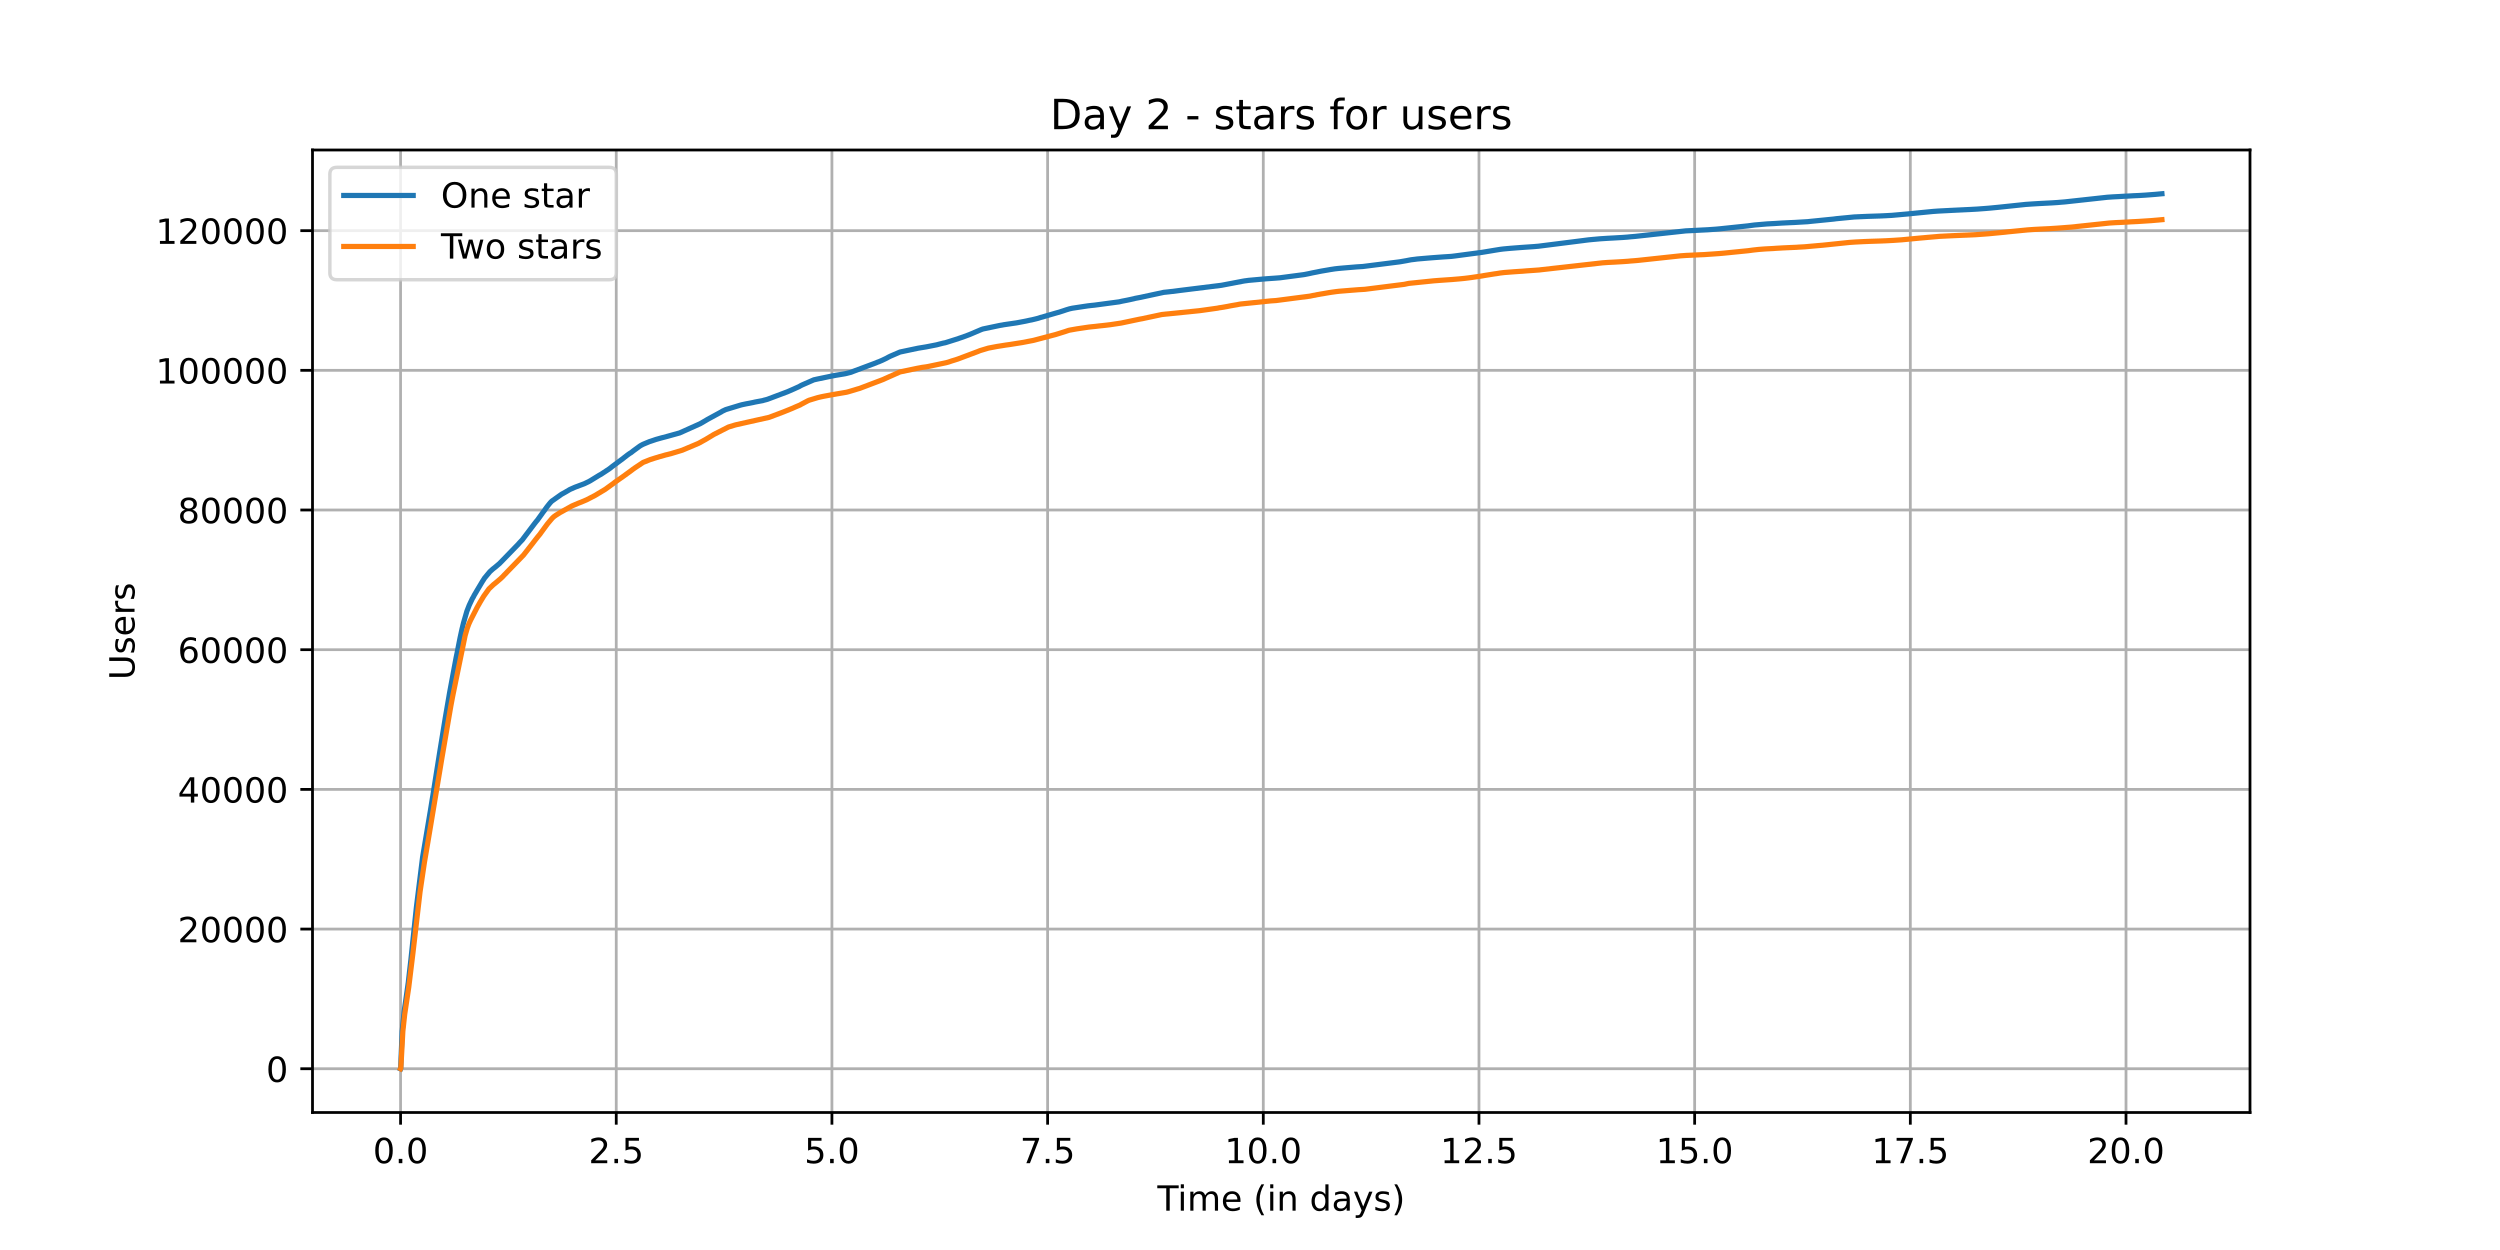 <?xml version="1.0" encoding="utf-8" standalone="no"?>
<!DOCTYPE svg PUBLIC "-//W3C//DTD SVG 1.1//EN"
  "http://www.w3.org/Graphics/SVG/1.1/DTD/svg11.dtd">
<!-- Created with matplotlib (https://matplotlib.org/) -->
<svg height="360pt" version="1.1" viewBox="0 0 720 360" width="720pt" xmlns="http://www.w3.org/2000/svg" xmlns:xlink="http://www.w3.org/1999/xlink">
 <defs>
  <style type="text/css">*{stroke-linecap:butt;stroke-linejoin:round;}</style>
 </defs>
 <g id="figure_1">
  <g id="patch_1">
   <path d="M 0 360 
L 720 360 
L 720 0 
L 0 0 
z
" style="fill:#ffffff;"/>
  </g>
  <g id="axes_1">
   <g id="patch_2">
    <path d="M 90 320.4 
L 648 320.4 
L 648 43.2 
L 90 43.2 
z
" style="fill:#ffffff;"/>
   </g>
   <g id="matplotlib.axis_1">
    <g id="xtick_1">
     <g id="line2d_1">
      <path clip-path="url(#p62003965eb)" d="M 115.364 320.4 
L 115.364 43.2 
" style="fill:none;stroke:#b0b0b0;stroke-linecap:square;stroke-width:0.8;"/>
     </g>
     <g id="line2d_2">
      <defs>
       <path d="M 0 0 
L 0 3.5 
" id="m270c0a4c99" style="stroke:#000000;stroke-width:0.8;"/>
      </defs>
      <g>
       <use style="stroke:#000000;stroke-width:0.8;" x="115.364" xlink:href="#m270c0a4c99" y="320.4"/>
      </g>
     </g>
     <g id="text_1">
      <!-- 0.0 -->
      <g transform="translate(107.412 334.998)scale(0.1 -0.1)">
       <defs>
        <path d="M 31.781 66.406 
Q 24.172 66.406 20.328 58.906 
Q 16.5 51.422 16.5 36.375 
Q 16.5 21.391 20.328 13.891 
Q 24.172 6.391 31.781 6.391 
Q 39.453 6.391 43.281 13.891 
Q 47.125 21.391 47.125 36.375 
Q 47.125 51.422 43.281 58.906 
Q 39.453 66.406 31.781 66.406 
z
M 31.781 74.219 
Q 44.047 74.219 50.516 64.516 
Q 56.984 54.828 56.984 36.375 
Q 56.984 17.969 50.516 8.266 
Q 44.047 -1.422 31.781 -1.422 
Q 19.531 -1.422 13.062 8.266 
Q 6.594 17.969 6.594 36.375 
Q 6.594 54.828 13.062 64.516 
Q 19.531 74.219 31.781 74.219 
z
" id="DejaVuSans-48"/>
        <path d="M 10.688 12.406 
L 21 12.406 
L 21 0 
L 10.688 0 
z
" id="DejaVuSans-46"/>
       </defs>
       <use xlink:href="#DejaVuSans-48"/>
       <use x="63.623" xlink:href="#DejaVuSans-46"/>
       <use x="95.41" xlink:href="#DejaVuSans-48"/>
      </g>
     </g>
    </g>
    <g id="xtick_2">
     <g id="line2d_3">
      <path clip-path="url(#p62003965eb)" d="M 177.479 320.4 
L 177.479 43.2 
" style="fill:none;stroke:#b0b0b0;stroke-linecap:square;stroke-width:0.8;"/>
     </g>
     <g id="line2d_4">
      <g>
       <use style="stroke:#000000;stroke-width:0.8;" x="177.479" xlink:href="#m270c0a4c99" y="320.4"/>
      </g>
     </g>
     <g id="text_2">
      <!-- 2.5 -->
      <g transform="translate(169.528 334.998)scale(0.1 -0.1)">
       <defs>
        <path d="M 19.188 8.297 
L 53.609 8.297 
L 53.609 0 
L 7.328 0 
L 7.328 8.297 
Q 12.938 14.109 22.625 23.891 
Q 32.328 33.688 34.812 36.531 
Q 39.547 41.844 41.422 45.531 
Q 43.312 49.219 43.312 52.781 
Q 43.312 58.594 39.234 62.25 
Q 35.156 65.922 28.609 65.922 
Q 23.969 65.922 18.812 64.312 
Q 13.672 62.703 7.812 59.422 
L 7.812 69.391 
Q 13.766 71.781 18.938 73 
Q 24.125 74.219 28.422 74.219 
Q 39.75 74.219 46.484 68.547 
Q 53.219 62.891 53.219 53.422 
Q 53.219 48.922 51.531 44.891 
Q 49.859 40.875 45.406 35.406 
Q 44.188 33.984 37.641 27.219 
Q 31.109 20.453 19.188 8.297 
z
" id="DejaVuSans-50"/>
        <path d="M 10.797 72.906 
L 49.516 72.906 
L 49.516 64.594 
L 19.828 64.594 
L 19.828 46.734 
Q 21.969 47.469 24.109 47.828 
Q 26.266 48.188 28.422 48.188 
Q 40.625 48.188 47.75 41.5 
Q 54.891 34.812 54.891 23.391 
Q 54.891 11.625 47.562 5.094 
Q 40.234 -1.422 26.906 -1.422 
Q 22.312 -1.422 17.547 -0.641 
Q 12.797 0.141 7.719 1.703 
L 7.719 11.625 
Q 12.109 9.234 16.797 8.062 
Q 21.484 6.891 26.703 6.891 
Q 35.156 6.891 40.078 11.328 
Q 45.016 15.766 45.016 23.391 
Q 45.016 31 40.078 35.438 
Q 35.156 39.891 26.703 39.891 
Q 22.75 39.891 18.812 39.016 
Q 14.891 38.141 10.797 36.281 
z
" id="DejaVuSans-53"/>
       </defs>
       <use xlink:href="#DejaVuSans-50"/>
       <use x="63.623" xlink:href="#DejaVuSans-46"/>
       <use x="95.41" xlink:href="#DejaVuSans-53"/>
      </g>
     </g>
    </g>
    <g id="xtick_3">
     <g id="line2d_5">
      <path clip-path="url(#p62003965eb)" d="M 239.595 320.4 
L 239.595 43.2 
" style="fill:none;stroke:#b0b0b0;stroke-linecap:square;stroke-width:0.8;"/>
     </g>
     <g id="line2d_6">
      <g>
       <use style="stroke:#000000;stroke-width:0.8;" x="239.595" xlink:href="#m270c0a4c99" y="320.4"/>
      </g>
     </g>
     <g id="text_3">
      <!-- 5.0 -->
      <g transform="translate(231.644 334.998)scale(0.1 -0.1)">
       <use xlink:href="#DejaVuSans-53"/>
       <use x="63.623" xlink:href="#DejaVuSans-46"/>
       <use x="95.41" xlink:href="#DejaVuSans-48"/>
      </g>
     </g>
    </g>
    <g id="xtick_4">
     <g id="line2d_7">
      <path clip-path="url(#p62003965eb)" d="M 301.711 320.4 
L 301.711 43.2 
" style="fill:none;stroke:#b0b0b0;stroke-linecap:square;stroke-width:0.8;"/>
     </g>
     <g id="line2d_8">
      <g>
       <use style="stroke:#000000;stroke-width:0.8;" x="301.711" xlink:href="#m270c0a4c99" y="320.4"/>
      </g>
     </g>
     <g id="text_4">
      <!-- 7.5 -->
      <g transform="translate(293.759 334.998)scale(0.1 -0.1)">
       <defs>
        <path d="M 8.203 72.906 
L 55.078 72.906 
L 55.078 68.703 
L 28.609 0 
L 18.312 0 
L 43.219 64.594 
L 8.203 64.594 
z
" id="DejaVuSans-55"/>
       </defs>
       <use xlink:href="#DejaVuSans-55"/>
       <use x="63.623" xlink:href="#DejaVuSans-46"/>
       <use x="95.41" xlink:href="#DejaVuSans-53"/>
      </g>
     </g>
    </g>
    <g id="xtick_5">
     <g id="line2d_9">
      <path clip-path="url(#p62003965eb)" d="M 363.827 320.4 
L 363.827 43.2 
" style="fill:none;stroke:#b0b0b0;stroke-linecap:square;stroke-width:0.8;"/>
     </g>
     <g id="line2d_10">
      <g>
       <use style="stroke:#000000;stroke-width:0.8;" x="363.827" xlink:href="#m270c0a4c99" y="320.4"/>
      </g>
     </g>
     <g id="text_5">
      <!-- 10.0 -->
      <g transform="translate(352.694 334.998)scale(0.1 -0.1)">
       <defs>
        <path d="M 12.406 8.297 
L 28.516 8.297 
L 28.516 63.922 
L 10.984 60.406 
L 10.984 69.391 
L 28.422 72.906 
L 38.281 72.906 
L 38.281 8.297 
L 54.391 8.297 
L 54.391 0 
L 12.406 0 
z
" id="DejaVuSans-49"/>
       </defs>
       <use xlink:href="#DejaVuSans-49"/>
       <use x="63.623" xlink:href="#DejaVuSans-48"/>
       <use x="127.246" xlink:href="#DejaVuSans-46"/>
       <use x="159.033" xlink:href="#DejaVuSans-48"/>
      </g>
     </g>
    </g>
    <g id="xtick_6">
     <g id="line2d_11">
      <path clip-path="url(#p62003965eb)" d="M 425.943 320.4 
L 425.943 43.2 
" style="fill:none;stroke:#b0b0b0;stroke-linecap:square;stroke-width:0.8;"/>
     </g>
     <g id="line2d_12">
      <g>
       <use style="stroke:#000000;stroke-width:0.8;" x="425.943" xlink:href="#m270c0a4c99" y="320.4"/>
      </g>
     </g>
     <g id="text_6">
      <!-- 12.5 -->
      <g transform="translate(414.81 334.998)scale(0.1 -0.1)">
       <use xlink:href="#DejaVuSans-49"/>
       <use x="63.623" xlink:href="#DejaVuSans-50"/>
       <use x="127.246" xlink:href="#DejaVuSans-46"/>
       <use x="159.033" xlink:href="#DejaVuSans-53"/>
      </g>
     </g>
    </g>
    <g id="xtick_7">
     <g id="line2d_13">
      <path clip-path="url(#p62003965eb)" d="M 488.058 320.4 
L 488.058 43.2 
" style="fill:none;stroke:#b0b0b0;stroke-linecap:square;stroke-width:0.8;"/>
     </g>
     <g id="line2d_14">
      <g>
       <use style="stroke:#000000;stroke-width:0.8;" x="488.058" xlink:href="#m270c0a4c99" y="320.4"/>
      </g>
     </g>
     <g id="text_7">
      <!-- 15.0 -->
      <g transform="translate(476.926 334.998)scale(0.1 -0.1)">
       <use xlink:href="#DejaVuSans-49"/>
       <use x="63.623" xlink:href="#DejaVuSans-53"/>
       <use x="127.246" xlink:href="#DejaVuSans-46"/>
       <use x="159.033" xlink:href="#DejaVuSans-48"/>
      </g>
     </g>
    </g>
    <g id="xtick_8">
     <g id="line2d_15">
      <path clip-path="url(#p62003965eb)" d="M 550.174 320.4 
L 550.174 43.2 
" style="fill:none;stroke:#b0b0b0;stroke-linecap:square;stroke-width:0.8;"/>
     </g>
     <g id="line2d_16">
      <g>
       <use style="stroke:#000000;stroke-width:0.8;" x="550.174" xlink:href="#m270c0a4c99" y="320.4"/>
      </g>
     </g>
     <g id="text_8">
      <!-- 17.5 -->
      <g transform="translate(539.041 334.998)scale(0.1 -0.1)">
       <use xlink:href="#DejaVuSans-49"/>
       <use x="63.623" xlink:href="#DejaVuSans-55"/>
       <use x="127.246" xlink:href="#DejaVuSans-46"/>
       <use x="159.033" xlink:href="#DejaVuSans-53"/>
      </g>
     </g>
    </g>
    <g id="xtick_9">
     <g id="line2d_17">
      <path clip-path="url(#p62003965eb)" d="M 612.29 320.4 
L 612.29 43.2 
" style="fill:none;stroke:#b0b0b0;stroke-linecap:square;stroke-width:0.8;"/>
     </g>
     <g id="line2d_18">
      <g>
       <use style="stroke:#000000;stroke-width:0.8;" x="612.29" xlink:href="#m270c0a4c99" y="320.4"/>
      </g>
     </g>
     <g id="text_9">
      <!-- 20.0 -->
      <g transform="translate(601.157 334.998)scale(0.1 -0.1)">
       <use xlink:href="#DejaVuSans-50"/>
       <use x="63.623" xlink:href="#DejaVuSans-48"/>
       <use x="127.246" xlink:href="#DejaVuSans-46"/>
       <use x="159.033" xlink:href="#DejaVuSans-48"/>
      </g>
     </g>
    </g>
    <g id="text_10">
     <!-- Time (in days) -->
     <g transform="translate(333.327 348.677)scale(0.1 -0.1)">
      <defs>
       <path d="M -0.297 72.906 
L 61.375 72.906 
L 61.375 64.594 
L 35.5 64.594 
L 35.5 0 
L 25.594 0 
L 25.594 64.594 
L -0.297 64.594 
z
" id="DejaVuSans-84"/>
       <path d="M 9.422 54.688 
L 18.406 54.688 
L 18.406 0 
L 9.422 0 
z
M 9.422 75.984 
L 18.406 75.984 
L 18.406 64.594 
L 9.422 64.594 
z
" id="DejaVuSans-105"/>
       <path d="M 52 44.188 
Q 55.375 50.25 60.062 53.125 
Q 64.75 56 71.094 56 
Q 79.641 56 84.281 50.016 
Q 88.922 44.047 88.922 33.016 
L 88.922 0 
L 79.891 0 
L 79.891 32.719 
Q 79.891 40.578 77.094 44.375 
Q 74.312 48.188 68.609 48.188 
Q 61.625 48.188 57.562 43.547 
Q 53.516 38.922 53.516 30.906 
L 53.516 0 
L 44.484 0 
L 44.484 32.719 
Q 44.484 40.625 41.703 44.406 
Q 38.922 48.188 33.109 48.188 
Q 26.219 48.188 22.156 43.531 
Q 18.109 38.875 18.109 30.906 
L 18.109 0 
L 9.078 0 
L 9.078 54.688 
L 18.109 54.688 
L 18.109 46.188 
Q 21.188 51.219 25.484 53.609 
Q 29.781 56 35.688 56 
Q 41.656 56 45.828 52.969 
Q 50 49.953 52 44.188 
z
" id="DejaVuSans-109"/>
       <path d="M 56.203 29.594 
L 56.203 25.203 
L 14.891 25.203 
Q 15.484 15.922 20.484 11.062 
Q 25.484 6.203 34.422 6.203 
Q 39.594 6.203 44.453 7.469 
Q 49.312 8.734 54.109 11.281 
L 54.109 2.781 
Q 49.266 0.734 44.188 -0.344 
Q 39.109 -1.422 33.891 -1.422 
Q 20.797 -1.422 13.156 6.188 
Q 5.516 13.812 5.516 26.812 
Q 5.516 40.234 12.766 48.109 
Q 20.016 56 32.328 56 
Q 43.359 56 49.781 48.891 
Q 56.203 41.797 56.203 29.594 
z
M 47.219 32.234 
Q 47.125 39.594 43.094 43.984 
Q 39.062 48.391 32.422 48.391 
Q 24.906 48.391 20.391 44.141 
Q 15.875 39.891 15.188 32.172 
z
" id="DejaVuSans-101"/>
       <path id="DejaVuSans-32"/>
       <path d="M 31 75.875 
Q 24.469 64.656 21.281 53.656 
Q 18.109 42.672 18.109 31.391 
Q 18.109 20.125 21.312 9.062 
Q 24.516 -2 31 -13.188 
L 23.188 -13.188 
Q 15.875 -1.703 12.234 9.375 
Q 8.594 20.453 8.594 31.391 
Q 8.594 42.281 12.203 53.312 
Q 15.828 64.359 23.188 75.875 
z
" id="DejaVuSans-40"/>
       <path d="M 54.891 33.016 
L 54.891 0 
L 45.906 0 
L 45.906 32.719 
Q 45.906 40.484 42.875 44.328 
Q 39.844 48.188 33.797 48.188 
Q 26.516 48.188 22.312 43.547 
Q 18.109 38.922 18.109 30.906 
L 18.109 0 
L 9.078 0 
L 9.078 54.688 
L 18.109 54.688 
L 18.109 46.188 
Q 21.344 51.125 25.703 53.562 
Q 30.078 56 35.797 56 
Q 45.219 56 50.047 50.172 
Q 54.891 44.344 54.891 33.016 
z
" id="DejaVuSans-110"/>
       <path d="M 45.406 46.391 
L 45.406 75.984 
L 54.391 75.984 
L 54.391 0 
L 45.406 0 
L 45.406 8.203 
Q 42.578 3.328 38.25 0.953 
Q 33.938 -1.422 27.875 -1.422 
Q 17.969 -1.422 11.734 6.484 
Q 5.516 14.406 5.516 27.297 
Q 5.516 40.188 11.734 48.094 
Q 17.969 56 27.875 56 
Q 33.938 56 38.25 53.625 
Q 42.578 51.266 45.406 46.391 
z
M 14.797 27.297 
Q 14.797 17.391 18.875 11.75 
Q 22.953 6.109 30.078 6.109 
Q 37.203 6.109 41.297 11.75 
Q 45.406 17.391 45.406 27.297 
Q 45.406 37.203 41.297 42.844 
Q 37.203 48.484 30.078 48.484 
Q 22.953 48.484 18.875 42.844 
Q 14.797 37.203 14.797 27.297 
z
" id="DejaVuSans-100"/>
       <path d="M 34.281 27.484 
Q 23.391 27.484 19.188 25 
Q 14.984 22.516 14.984 16.5 
Q 14.984 11.719 18.141 8.906 
Q 21.297 6.109 26.703 6.109 
Q 34.188 6.109 38.703 11.406 
Q 43.219 16.703 43.219 25.484 
L 43.219 27.484 
z
M 52.203 31.203 
L 52.203 0 
L 43.219 0 
L 43.219 8.297 
Q 40.141 3.328 35.547 0.953 
Q 30.953 -1.422 24.312 -1.422 
Q 15.922 -1.422 10.953 3.297 
Q 6 8.016 6 15.922 
Q 6 25.141 12.172 29.828 
Q 18.359 34.516 30.609 34.516 
L 43.219 34.516 
L 43.219 35.406 
Q 43.219 41.609 39.141 45 
Q 35.062 48.391 27.688 48.391 
Q 23 48.391 18.547 47.266 
Q 14.109 46.141 10.016 43.891 
L 10.016 52.203 
Q 14.938 54.109 19.578 55.047 
Q 24.219 56 28.609 56 
Q 40.484 56 46.344 49.844 
Q 52.203 43.703 52.203 31.203 
z
" id="DejaVuSans-97"/>
       <path d="M 32.172 -5.078 
Q 28.375 -14.844 24.75 -17.812 
Q 21.141 -20.797 15.094 -20.797 
L 7.906 -20.797 
L 7.906 -13.281 
L 13.188 -13.281 
Q 16.891 -13.281 18.938 -11.516 
Q 21 -9.766 23.484 -3.219 
L 25.094 0.875 
L 2.984 54.688 
L 12.5 54.688 
L 29.594 11.922 
L 46.688 54.688 
L 56.203 54.688 
z
" id="DejaVuSans-121"/>
       <path d="M 44.281 53.078 
L 44.281 44.578 
Q 40.484 46.531 36.375 47.5 
Q 32.281 48.484 27.875 48.484 
Q 21.188 48.484 17.844 46.438 
Q 14.5 44.391 14.5 40.281 
Q 14.5 37.156 16.891 35.375 
Q 19.281 33.594 26.516 31.984 
L 29.594 31.297 
Q 39.156 29.25 43.188 25.516 
Q 47.219 21.781 47.219 15.094 
Q 47.219 7.469 41.188 3.016 
Q 35.156 -1.422 24.609 -1.422 
Q 20.219 -1.422 15.453 -0.562 
Q 10.688 0.297 5.422 2 
L 5.422 11.281 
Q 10.406 8.688 15.234 7.391 
Q 20.062 6.109 24.812 6.109 
Q 31.156 6.109 34.562 8.281 
Q 37.984 10.453 37.984 14.406 
Q 37.984 18.062 35.516 20.016 
Q 33.062 21.969 24.703 23.781 
L 21.578 24.516 
Q 13.234 26.266 9.516 29.906 
Q 5.812 33.547 5.812 39.891 
Q 5.812 47.609 11.281 51.797 
Q 16.75 56 26.812 56 
Q 31.781 56 36.172 55.266 
Q 40.578 54.547 44.281 53.078 
z
" id="DejaVuSans-115"/>
       <path d="M 8.016 75.875 
L 15.828 75.875 
Q 23.141 64.359 26.781 53.312 
Q 30.422 42.281 30.422 31.391 
Q 30.422 20.453 26.781 9.375 
Q 23.141 -1.703 15.828 -13.188 
L 8.016 -13.188 
Q 14.5 -2 17.703 9.062 
Q 20.906 20.125 20.906 31.391 
Q 20.906 42.672 17.703 53.656 
Q 14.5 64.656 8.016 75.875 
z
" id="DejaVuSans-41"/>
      </defs>
      <use xlink:href="#DejaVuSans-84"/>
      <use x="57.959" xlink:href="#DejaVuSans-105"/>
      <use x="85.742" xlink:href="#DejaVuSans-109"/>
      <use x="183.154" xlink:href="#DejaVuSans-101"/>
      <use x="244.678" xlink:href="#DejaVuSans-32"/>
      <use x="276.465" xlink:href="#DejaVuSans-40"/>
      <use x="315.479" xlink:href="#DejaVuSans-105"/>
      <use x="343.262" xlink:href="#DejaVuSans-110"/>
      <use x="406.641" xlink:href="#DejaVuSans-32"/>
      <use x="438.428" xlink:href="#DejaVuSans-100"/>
      <use x="501.904" xlink:href="#DejaVuSans-97"/>
      <use x="563.184" xlink:href="#DejaVuSans-121"/>
      <use x="622.363" xlink:href="#DejaVuSans-115"/>
      <use x="674.463" xlink:href="#DejaVuSans-41"/>
     </g>
    </g>
   </g>
   <g id="matplotlib.axis_2">
    <g id="ytick_1">
     <g id="line2d_19">
      <path clip-path="url(#p62003965eb)" d="M 90 307.8 
L 648 307.8 
" style="fill:none;stroke:#b0b0b0;stroke-linecap:square;stroke-width:0.8;"/>
     </g>
     <g id="line2d_20">
      <defs>
       <path d="M 0 0 
L -3.5 0 
" id="md2b252fde6" style="stroke:#000000;stroke-width:0.8;"/>
      </defs>
      <g>
       <use style="stroke:#000000;stroke-width:0.8;" x="90" xlink:href="#md2b252fde6" y="307.8"/>
      </g>
     </g>
     <g id="text_11">
      <!-- 0 -->
      <g transform="translate(76.638 311.599)scale(0.1 -0.1)">
       <use xlink:href="#DejaVuSans-48"/>
      </g>
     </g>
    </g>
    <g id="ytick_2">
     <g id="line2d_21">
      <path clip-path="url(#p62003965eb)" d="M 90 267.571 
L 648 267.571 
" style="fill:none;stroke:#b0b0b0;stroke-linecap:square;stroke-width:0.8;"/>
     </g>
     <g id="line2d_22">
      <g>
       <use style="stroke:#000000;stroke-width:0.8;" x="90" xlink:href="#md2b252fde6" y="267.571"/>
      </g>
     </g>
     <g id="text_12">
      <!-- 20000 -->
      <g transform="translate(51.188 271.37)scale(0.1 -0.1)">
       <use xlink:href="#DejaVuSans-50"/>
       <use x="63.623" xlink:href="#DejaVuSans-48"/>
       <use x="127.246" xlink:href="#DejaVuSans-48"/>
       <use x="190.869" xlink:href="#DejaVuSans-48"/>
       <use x="254.492" xlink:href="#DejaVuSans-48"/>
      </g>
     </g>
    </g>
    <g id="ytick_3">
     <g id="line2d_23">
      <path clip-path="url(#p62003965eb)" d="M 90 227.342 
L 648 227.342 
" style="fill:none;stroke:#b0b0b0;stroke-linecap:square;stroke-width:0.8;"/>
     </g>
     <g id="line2d_24">
      <g>
       <use style="stroke:#000000;stroke-width:0.8;" x="90" xlink:href="#md2b252fde6" y="227.342"/>
      </g>
     </g>
     <g id="text_13">
      <!-- 40000 -->
      <g transform="translate(51.188 231.141)scale(0.1 -0.1)">
       <defs>
        <path d="M 37.797 64.312 
L 12.891 25.391 
L 37.797 25.391 
z
M 35.203 72.906 
L 47.609 72.906 
L 47.609 25.391 
L 58.016 25.391 
L 58.016 17.188 
L 47.609 17.188 
L 47.609 0 
L 37.797 0 
L 37.797 17.188 
L 4.891 17.188 
L 4.891 26.703 
z
" id="DejaVuSans-52"/>
       </defs>
       <use xlink:href="#DejaVuSans-52"/>
       <use x="63.623" xlink:href="#DejaVuSans-48"/>
       <use x="127.246" xlink:href="#DejaVuSans-48"/>
       <use x="190.869" xlink:href="#DejaVuSans-48"/>
       <use x="254.492" xlink:href="#DejaVuSans-48"/>
      </g>
     </g>
    </g>
    <g id="ytick_4">
     <g id="line2d_25">
      <path clip-path="url(#p62003965eb)" d="M 90 187.113 
L 648 187.113 
" style="fill:none;stroke:#b0b0b0;stroke-linecap:square;stroke-width:0.8;"/>
     </g>
     <g id="line2d_26">
      <g>
       <use style="stroke:#000000;stroke-width:0.8;" x="90" xlink:href="#md2b252fde6" y="187.113"/>
      </g>
     </g>
     <g id="text_14">
      <!-- 60000 -->
      <g transform="translate(51.188 190.912)scale(0.1 -0.1)">
       <defs>
        <path d="M 33.016 40.375 
Q 26.375 40.375 22.484 35.828 
Q 18.609 31.297 18.609 23.391 
Q 18.609 15.531 22.484 10.953 
Q 26.375 6.391 33.016 6.391 
Q 39.656 6.391 43.531 10.953 
Q 47.406 15.531 47.406 23.391 
Q 47.406 31.297 43.531 35.828 
Q 39.656 40.375 33.016 40.375 
z
M 52.594 71.297 
L 52.594 62.312 
Q 48.875 64.062 45.094 64.984 
Q 41.312 65.922 37.594 65.922 
Q 27.828 65.922 22.672 59.328 
Q 17.531 52.734 16.797 39.406 
Q 19.672 43.656 24.016 45.922 
Q 28.375 48.188 33.594 48.188 
Q 44.578 48.188 50.953 41.516 
Q 57.328 34.859 57.328 23.391 
Q 57.328 12.156 50.688 5.359 
Q 44.047 -1.422 33.016 -1.422 
Q 20.359 -1.422 13.672 8.266 
Q 6.984 17.969 6.984 36.375 
Q 6.984 53.656 15.188 63.938 
Q 23.391 74.219 37.203 74.219 
Q 40.922 74.219 44.703 73.484 
Q 48.484 72.75 52.594 71.297 
z
" id="DejaVuSans-54"/>
       </defs>
       <use xlink:href="#DejaVuSans-54"/>
       <use x="63.623" xlink:href="#DejaVuSans-48"/>
       <use x="127.246" xlink:href="#DejaVuSans-48"/>
       <use x="190.869" xlink:href="#DejaVuSans-48"/>
       <use x="254.492" xlink:href="#DejaVuSans-48"/>
      </g>
     </g>
    </g>
    <g id="ytick_5">
     <g id="line2d_27">
      <path clip-path="url(#p62003965eb)" d="M 90 146.884 
L 648 146.884 
" style="fill:none;stroke:#b0b0b0;stroke-linecap:square;stroke-width:0.8;"/>
     </g>
     <g id="line2d_28">
      <g>
       <use style="stroke:#000000;stroke-width:0.8;" x="90" xlink:href="#md2b252fde6" y="146.884"/>
      </g>
     </g>
     <g id="text_15">
      <!-- 80000 -->
      <g transform="translate(51.188 150.684)scale(0.1 -0.1)">
       <defs>
        <path d="M 31.781 34.625 
Q 24.75 34.625 20.719 30.859 
Q 16.703 27.094 16.703 20.516 
Q 16.703 13.922 20.719 10.156 
Q 24.75 6.391 31.781 6.391 
Q 38.812 6.391 42.859 10.172 
Q 46.922 13.969 46.922 20.516 
Q 46.922 27.094 42.891 30.859 
Q 38.875 34.625 31.781 34.625 
z
M 21.922 38.812 
Q 15.578 40.375 12.031 44.719 
Q 8.5 49.078 8.5 55.328 
Q 8.5 64.062 14.719 69.141 
Q 20.953 74.219 31.781 74.219 
Q 42.672 74.219 48.875 69.141 
Q 55.078 64.062 55.078 55.328 
Q 55.078 49.078 51.531 44.719 
Q 48 40.375 41.703 38.812 
Q 48.828 37.156 52.797 32.312 
Q 56.781 27.484 56.781 20.516 
Q 56.781 9.906 50.312 4.234 
Q 43.844 -1.422 31.781 -1.422 
Q 19.734 -1.422 13.25 4.234 
Q 6.781 9.906 6.781 20.516 
Q 6.781 27.484 10.781 32.312 
Q 14.797 37.156 21.922 38.812 
z
M 18.312 54.391 
Q 18.312 48.734 21.844 45.562 
Q 25.391 42.391 31.781 42.391 
Q 38.141 42.391 41.719 45.562 
Q 45.312 48.734 45.312 54.391 
Q 45.312 60.062 41.719 63.234 
Q 38.141 66.406 31.781 66.406 
Q 25.391 66.406 21.844 63.234 
Q 18.312 60.062 18.312 54.391 
z
" id="DejaVuSans-56"/>
       </defs>
       <use xlink:href="#DejaVuSans-56"/>
       <use x="63.623" xlink:href="#DejaVuSans-48"/>
       <use x="127.246" xlink:href="#DejaVuSans-48"/>
       <use x="190.869" xlink:href="#DejaVuSans-48"/>
       <use x="254.492" xlink:href="#DejaVuSans-48"/>
      </g>
     </g>
    </g>
    <g id="ytick_6">
     <g id="line2d_29">
      <path clip-path="url(#p62003965eb)" d="M 90 106.655 
L 648 106.655 
" style="fill:none;stroke:#b0b0b0;stroke-linecap:square;stroke-width:0.8;"/>
     </g>
     <g id="line2d_30">
      <g>
       <use style="stroke:#000000;stroke-width:0.8;" x="90" xlink:href="#md2b252fde6" y="106.655"/>
      </g>
     </g>
     <g id="text_16">
      <!-- 100000 -->
      <g transform="translate(44.825 110.455)scale(0.1 -0.1)">
       <use xlink:href="#DejaVuSans-49"/>
       <use x="63.623" xlink:href="#DejaVuSans-48"/>
       <use x="127.246" xlink:href="#DejaVuSans-48"/>
       <use x="190.869" xlink:href="#DejaVuSans-48"/>
       <use x="254.492" xlink:href="#DejaVuSans-48"/>
       <use x="318.115" xlink:href="#DejaVuSans-48"/>
      </g>
     </g>
    </g>
    <g id="ytick_7">
     <g id="line2d_31">
      <path clip-path="url(#p62003965eb)" d="M 90 66.426 
L 648 66.426 
" style="fill:none;stroke:#b0b0b0;stroke-linecap:square;stroke-width:0.8;"/>
     </g>
     <g id="line2d_32">
      <g>
       <use style="stroke:#000000;stroke-width:0.8;" x="90" xlink:href="#md2b252fde6" y="66.426"/>
      </g>
     </g>
     <g id="text_17">
      <!-- 120000 -->
      <g transform="translate(44.825 70.226)scale(0.1 -0.1)">
       <use xlink:href="#DejaVuSans-49"/>
       <use x="63.623" xlink:href="#DejaVuSans-50"/>
       <use x="127.246" xlink:href="#DejaVuSans-48"/>
       <use x="190.869" xlink:href="#DejaVuSans-48"/>
       <use x="254.492" xlink:href="#DejaVuSans-48"/>
       <use x="318.115" xlink:href="#DejaVuSans-48"/>
      </g>
     </g>
    </g>
    <g id="text_18">
     <!-- Users -->
     <g transform="translate(38.745 195.801)rotate(-90)scale(0.1 -0.1)">
      <defs>
       <path d="M 8.688 72.906 
L 18.609 72.906 
L 18.609 28.609 
Q 18.609 16.891 22.844 11.734 
Q 27.094 6.594 36.625 6.594 
Q 46.094 6.594 50.344 11.734 
Q 54.594 16.891 54.594 28.609 
L 54.594 72.906 
L 64.5 72.906 
L 64.5 27.391 
Q 64.5 13.141 57.438 5.859 
Q 50.391 -1.422 36.625 -1.422 
Q 22.797 -1.422 15.734 5.859 
Q 8.688 13.141 8.688 27.391 
z
" id="DejaVuSans-85"/>
       <path d="M 41.109 46.297 
Q 39.594 47.172 37.812 47.578 
Q 36.031 48 33.891 48 
Q 26.266 48 22.188 43.047 
Q 18.109 38.094 18.109 28.812 
L 18.109 0 
L 9.078 0 
L 9.078 54.688 
L 18.109 54.688 
L 18.109 46.188 
Q 20.953 51.172 25.484 53.578 
Q 30.031 56 36.531 56 
Q 37.453 56 38.578 55.875 
Q 39.703 55.766 41.062 55.516 
z
" id="DejaVuSans-114"/>
      </defs>
      <use xlink:href="#DejaVuSans-85"/>
      <use x="73.193" xlink:href="#DejaVuSans-115"/>
      <use x="125.293" xlink:href="#DejaVuSans-101"/>
      <use x="186.816" xlink:href="#DejaVuSans-114"/>
      <use x="227.93" xlink:href="#DejaVuSans-115"/>
     </g>
    </g>
   </g>
   <g id="line2d_33">
    <path clip-path="url(#p62003965eb)" d="M 115.364 307.8 
L 115.401 307.691 
L 115.486 305.014 
L 115.828 297.019 
L 116.393 291.308 
L 117.032 286.867 
L 117.595 282.884 
L 118.363 276.158 
L 119.917 261.352 
L 121.711 246.843 
L 123.945 233.535 
L 124.516 229.987 
L 124.67 229.078 
L 125.61 223.11 
L 125.977 220.805 
L 126.626 216.71 
L 128.23 206.819 
L 129.493 199.447 
L 131.34 189.513 
L 131.631 188.117 
L 132.486 183.784 
L 133.033 181.258 
L 133.495 179.377 
L 134.461 176.04 
L 135.127 174.328 
L 135.434 173.673 
L 136.044 172.383 
L 136.254 172.052 
L 136.612 171.362 
L 137.071 170.593 
L 137.414 169.996 
L 138.986 167.369 
L 139.106 167.198 
L 139.551 166.49 
L 141.072 164.663 
L 141.329 164.422 
L 141.945 163.871 
L 142.51 163.432 
L 143.143 162.901 
L 143.434 162.654 
L 143.851 162.3 
L 144.175 161.966 
L 144.346 161.797 
L 149.281 156.71 
L 149.591 156.346 
L 150.464 155.429 
L 150.772 155.005 
L 153.48 151.432 
L 153.838 150.955 
L 154.419 150.207 
L 154.76 149.815 
L 155.87 148.274 
L 156.365 147.568 
L 156.793 147.013 
L 157.152 146.486 
L 157.477 146.037 
L 158.162 145.169 
L 158.499 144.762 
L 158.898 144.346 
L 161.708 142.357 
L 162.238 142.065 
L 162.887 141.701 
L 164.116 140.977 
L 165.532 140.347 
L 165.774 140.251 
L 166.082 140.14 
L 168.298 139.309 
L 168.527 139.199 
L 168.81 139.06 
L 169.041 138.949 
L 169.536 138.714 
L 169.732 138.603 
L 170.073 138.416 
L 170.329 138.255 
L 171.951 137.26 
L 172.565 136.881 
L 172.821 136.745 
L 173.111 136.584 
L 175.416 135.067 
L 175.655 134.89 
L 176.423 134.279 
L 179.53 131.975 
L 179.935 131.642 
L 180.106 131.531 
L 180.401 131.286 
L 180.862 130.94 
L 181.118 130.757 
L 181.408 130.559 
L 181.733 130.366 
L 182.313 129.91 
L 182.621 129.68 
L 182.621 129.68 
L 184.246 128.494 
L 184.571 128.291 
L 184.96 128.083 
L 185.165 127.973 
L 185.512 127.826 
L 187.052 127.184 
L 187.419 127.07 
L 188.393 126.74 
L 188.922 126.559 
L 190.45 126.128 
L 192.289 125.645 
L 192.673 125.535 
L 195.7 124.694 
L 195.857 124.63 
L 201.644 122.033 
L 201.866 121.902 
L 202.071 121.792 
L 203.805 120.768 
L 207.141 118.951 
L 207.79 118.593 
L 207.79 118.593 
L 208.046 118.42 
L 209.024 117.96 
L 213.042 116.737 
L 213.435 116.628 
L 213.76 116.544 
L 214.5 116.389 
L 215.014 116.28 
L 215.663 116.166 
L 216.926 115.912 
L 217.447 115.791 
L 218.011 115.681 
L 219.67 115.373 
L 219.96 115.278 
L 220.73 115.081 
L 221.055 114.985 
L 226.748 112.843 
L 227.245 112.629 
L 228.664 112.01 
L 228.971 111.867 
L 230.168 111.328 
L 230.579 111.083 
L 231.023 110.863 
L 234.374 109.395 
L 235.401 109.164 
L 239.692 108.275 
L 240.274 108.17 
L 240.718 108.082 
L 242.975 107.709 
L 243.385 107.635 
L 243.864 107.526 
L 244.257 107.424 
L 245.078 107.217 
L 245.762 106.943 
L 252.278 104.509 
L 252.774 104.288 
L 253.099 104.183 
L 253.475 104.018 
L 254.057 103.771 
L 255.135 103.256 
L 255.494 103.073 
L 255.751 102.92 
L 256.007 102.789 
L 256.435 102.576 
L 259.206 101.383 
L 264.421 100.281 
L 266.645 99.917 
L 266.97 99.855 
L 269.747 99.31 
L 270.499 99.112 
L 271.679 98.815 
L 272.244 98.706 
L 272.449 98.644 
L 275.322 97.737 
L 275.887 97.566 
L 276.263 97.421 
L 277.358 97.053 
L 278.538 96.612 
L 279.308 96.321 
L 282.386 95.007 
L 282.763 94.858 
L 283.122 94.738 
L 287.98 93.718 
L 288.647 93.611 
L 289.091 93.521 
L 292.785 92.98 
L 295.059 92.551 
L 295.589 92.445 
L 296.529 92.233 
L 297.128 92.123 
L 298.171 91.873 
L 298.993 91.664 
L 299.832 91.389 
L 300.276 91.286 
L 300.516 91.207 
L 302.397 90.656 
L 304.552 90.033 
L 304.928 89.938 
L 306.194 89.528 
L 307.101 89.222 
L 307.665 89.053 
L 307.99 88.953 
L 308.845 88.764 
L 312.146 88.261 
L 313.378 88.08 
L 314.335 87.971 
L 315.191 87.885 
L 322.317 86.931 
L 323.223 86.726 
L 324.662 86.446 
L 325.483 86.273 
L 326.561 86.036 
L 326.971 85.923 
L 328.494 85.636 
L 328.767 85.575 
L 335.151 84.198 
L 336.211 84.089 
L 337.17 83.978 
L 351.778 82.164 
L 354.206 81.701 
L 354.804 81.593 
L 355.266 81.498 
L 357.883 80.999 
L 358.482 80.893 
L 358.807 80.855 
L 359.611 80.744 
L 363.579 80.384 
L 364.878 80.273 
L 367.187 80.114 
L 368.606 80.004 
L 375.14 79.143 
L 375.704 79.06 
L 377.055 78.791 
L 377.944 78.592 
L 379.38 78.314 
L 379.842 78.216 
L 380.389 78.109 
L 380.816 78.031 
L 382.578 77.731 
L 383.193 77.62 
L 384.51 77.419 
L 385.502 77.31 
L 386.305 77.236 
L 387.588 77.125 
L 390.753 76.862 
L 392.514 76.751 
L 402.962 75.428 
L 403.253 75.385 
L 405.083 75.064 
L 405.818 74.919 
L 406.416 74.81 
L 407.374 74.696 
L 408.212 74.585 
L 411.58 74.297 
L 413 74.187 
L 415.582 73.996 
L 417.275 73.887 
L 417.942 73.843 
L 418.882 73.732 
L 426.785 72.684 
L 428.358 72.425 
L 430.565 72.057 
L 432.121 71.807 
L 433.01 71.698 
L 433.815 71.622 
L 435.063 71.511 
L 437.816 71.296 
L 439.39 71.186 
L 441.701 71.027 
L 443.037 70.916 
L 456.119 69.259 
L 456.478 69.21 
L 457.539 69.076 
L 458.685 68.965 
L 459.455 68.897 
L 460.669 68.786 
L 461.353 68.738 
L 463.046 68.627 
L 464.773 68.536 
L 466.62 68.428 
L 467.252 68.394 
L 468.74 68.283 
L 469.595 68.195 
L 470.911 68.084 
L 485.519 66.491 
L 487.845 66.38 
L 489.623 66.28 
L 491.848 66.169 
L 494.174 66.004 
L 495.371 65.893 
L 503.409 65.051 
L 504.23 64.94 
L 505.29 64.801 
L 508.934 64.487 
L 511.02 64.377 
L 513.123 64.242 
L 515.38 64.131 
L 516.851 64.067 
L 518.68 63.956 
L 520.561 63.848 
L 521.604 63.737 
L 528.052 63.096 
L 528.873 62.985 
L 534.005 62.488 
L 536.416 62.377 
L 537.938 62.311 
L 541.359 62.2 
L 542.863 62.132 
L 544.881 62.023 
L 545.326 61.983 
L 549.447 61.613 
L 550.541 61.502 
L 556.663 60.899 
L 558.202 60.788 
L 559.861 60.702 
L 561.998 60.591 
L 563.571 60.515 
L 565.863 60.404 
L 567.419 60.33 
L 569.419 60.219 
L 572.018 60.026 
L 573.284 59.917 
L 574.087 59.839 
L 575.25 59.728 
L 583.39 58.873 
L 584.98 58.763 
L 587.032 58.634 
L 589.169 58.523 
L 590.914 58.431 
L 592.606 58.32 
L 593.377 58.254 
L 594.728 58.143 
L 606.905 56.81 
L 608.529 56.699 
L 610.24 56.611 
L 612.053 56.502 
L 612.599 56.484 
L 614.532 56.373 
L 616.054 56.307 
L 617.883 56.196 
L 620.738 55.975 
L 621.901 55.866 
L 622.636 55.8 
L 622.636 55.8 
" style="fill:none;stroke:#1f77b4;stroke-linecap:square;stroke-width:1.5;"/>
   </g>
   <g id="line2d_34">
    <path clip-path="url(#p62003965eb)" d="M 115.364 307.8 
L 115.427 307.697 
L 115.486 306.871 
L 116.024 296.982 
L 116.554 292.113 
L 117.237 287.549 
L 117.715 284.359 
L 118.927 274.456 
L 120.976 256.816 
L 122.242 248.313 
L 123.25 242.396 
L 126.825 220.986 
L 126.944 220.246 
L 127.138 219.073 
L 129.835 203.358 
L 130.382 200.455 
L 133.957 183.034 
L 134.521 181.095 
L 134.624 180.785 
L 134.922 179.979 
L 135.041 179.671 
L 135.502 178.661 
L 137.227 175.296 
L 137.414 174.934 
L 138.286 173.397 
L 138.508 173.033 
L 139.311 171.698 
L 140.816 169.6 
L 142.167 168.32 
L 142.373 168.169 
L 143.058 167.604 
L 144.136 166.683 
L 144.773 166.082 
L 145.268 165.542 
L 145.573 165.251 
L 145.728 165.086 
L 146.137 164.645 
L 146.241 164.539 
L 150.8 159.83 
L 151.148 159.379 
L 153.463 156.419 
L 154.158 155.513 
L 154.385 155.228 
L 154.777 154.721 
L 155.528 153.814 
L 155.784 153.446 
L 157.204 151.503 
L 157.717 150.813 
L 158.789 149.539 
L 159.137 149.149 
L 159.54 148.787 
L 160.044 148.421 
L 160.855 147.91 
L 161.316 147.612 
L 161.965 147.264 
L 163.535 146.371 
L 163.945 146.152 
L 164.731 145.708 
L 166.612 144.905 
L 167.103 144.718 
L 167.416 144.599 
L 168.921 143.956 
L 171.37 142.694 
L 172.258 142.157 
L 174.274 140.949 
L 176.781 139.138 
L 176.993 138.955 
L 178.874 137.63 
L 179.052 137.519 
L 181.767 135.548 
L 181.972 135.393 
L 182.313 135.129 
L 182.877 134.735 
L 185.221 133.174 
L 187.009 132.462 
L 187.223 132.374 
L 188.694 131.905 
L 189.041 131.8 
L 189.417 131.696 
L 189.652 131.619 
L 189.972 131.515 
L 190.399 131.41 
L 191.237 131.163 
L 191.726 131.018 
L 192.212 130.909 
L 192.451 130.847 
L 192.869 130.738 
L 193.169 130.668 
L 196.489 129.66 
L 201.149 127.697 
L 202.249 127.094 
L 202.437 126.989 
L 202.728 126.824 
L 203.112 126.621 
L 205.618 125.11 
L 209.81 122.98 
L 211.674 122.411 
L 212.109 122.3 
L 221.516 120.194 
L 225.586 118.658 
L 226.03 118.479 
L 228.151 117.62 
L 229.023 117.23 
L 230.459 116.62 
L 230.767 116.427 
L 232.699 115.407 
L 233.058 115.254 
L 235.503 114.514 
L 236.41 114.297 
L 237.23 114.126 
L 239.658 113.673 
L 240.291 113.569 
L 240.599 113.514 
L 241.18 113.408 
L 241.795 113.307 
L 243.796 112.963 
L 244.394 112.806 
L 246.121 112.293 
L 246.908 112.048 
L 247.575 111.861 
L 252.432 110.017 
L 253.783 109.506 
L 254.177 109.355 
L 254.519 109.214 
L 254.998 108.989 
L 259.206 107.116 
L 264.199 106.064 
L 264.798 105.957 
L 265.55 105.811 
L 266.679 105.66 
L 267.295 105.551 
L 272.073 104.547 
L 272.569 104.439 
L 273.184 104.268 
L 274.21 103.916 
L 274.518 103.829 
L 275.835 103.409 
L 281.377 101.331 
L 281.6 101.249 
L 282.232 100.985 
L 284.644 100.259 
L 287.09 99.792 
L 289.69 99.378 
L 290.87 99.215 
L 291.554 99.104 
L 294.324 98.666 
L 296.803 98.189 
L 297.384 98.081 
L 297.726 98.006 
L 301.884 96.908 
L 303.235 96.552 
L 304.005 96.351 
L 306.673 95.518 
L 307.751 95.154 
L 308.11 95.069 
L 310.128 94.711 
L 313.566 94.201 
L 314.438 94.104 
L 315.567 93.993 
L 316.561 93.871 
L 317.623 93.762 
L 318.535 93.661 
L 319.392 93.553 
L 319.717 93.519 
L 322.915 93.036 
L 327.981 91.966 
L 328.545 91.857 
L 328.836 91.811 
L 334.569 90.588 
L 335.527 90.485 
L 335.75 90.459 
L 336.554 90.385 
L 344.13 89.612 
L 345.207 89.502 
L 345.703 89.443 
L 346.509 89.333 
L 350.632 88.752 
L 351.111 88.649 
L 351.897 88.538 
L 353.676 88.222 
L 354 88.154 
L 354.565 88.045 
L 356.327 87.742 
L 356.857 87.631 
L 357.268 87.561 
L 365.904 86.666 
L 367.512 86.555 
L 377.26 85.288 
L 378.115 85.105 
L 378.782 84.996 
L 379.295 84.875 
L 379.91 84.773 
L 380.235 84.706 
L 380.919 84.598 
L 382.834 84.264 
L 383.57 84.155 
L 384.749 83.988 
L 385.707 83.878 
L 388.665 83.636 
L 390.513 83.492 
L 391.231 83.433 
L 393.078 83.323 
L 404.416 81.892 
L 404.877 81.796 
L 405.356 81.691 
L 405.784 81.611 
L 412.983 80.869 
L 414.453 80.758 
L 416.813 80.593 
L 418.42 80.482 
L 418.677 80.456 
L 419.976 80.346 
L 420.763 80.275 
L 421.841 80.165 
L 422.8 80.048 
L 423.655 79.937 
L 427.024 79.439 
L 427.229 79.388 
L 427.913 79.278 
L 430.53 78.861 
L 430.873 78.819 
L 431.557 78.712 
L 431.967 78.638 
L 432.839 78.531 
L 433.336 78.475 
L 436.124 78.262 
L 437.731 78.151 
L 438.329 78.121 
L 439.629 78.01 
L 441.873 77.856 
L 443.344 77.747 
L 443.703 77.697 
L 461.593 75.687 
L 463.149 75.577 
L 464.705 75.502 
L 466.62 75.391 
L 467.252 75.355 
L 468.843 75.245 
L 469.663 75.164 
L 470.364 75.114 
L 471.681 75.003 
L 484.014 73.676 
L 485.605 73.565 
L 487.127 73.495 
L 489.384 73.384 
L 490.821 73.324 
L 492.361 73.215 
L 492.755 73.193 
L 495.217 73.016 
L 496.482 72.905 
L 503.357 72.215 
L 504.196 72.109 
L 504.726 72.034 
L 505.667 71.926 
L 506.523 71.835 
L 507.908 71.727 
L 508.575 71.682 
L 510.695 71.574 
L 511.413 71.517 
L 513.294 71.407 
L 514.901 71.33 
L 517.415 71.22 
L 517.842 71.186 
L 519.792 71.075 
L 523.605 70.733 
L 524.939 70.622 
L 532.688 69.814 
L 534.347 69.703 
L 534.741 69.681 
L 536.964 69.57 
L 538.435 69.51 
L 541.803 69.399 
L 543.257 69.337 
L 545.326 69.226 
L 546.01 69.178 
L 547.651 69.067 
L 552.901 68.567 
L 554.149 68.458 
L 554.953 68.384 
L 558.647 68.064 
L 560.87 67.953 
L 562.443 67.877 
L 564.973 67.766 
L 566.358 67.712 
L 568.838 67.601 
L 571.146 67.438 
L 572.617 67.328 
L 577.388 66.873 
L 578.346 66.762 
L 584.04 66.199 
L 585.647 66.089 
L 587.374 65.994 
L 589.648 65.885 
L 590.264 65.855 
L 592.299 65.724 
L 593.805 65.614 
L 596.626 65.397 
L 597.669 65.29 
L 598.165 65.228 
L 607.538 64.228 
L 609.282 64.117 
L 610.77 64.051 
L 612.839 63.942 
L 613.506 63.898 
L 615.712 63.787 
L 617.849 63.649 
L 619.559 63.538 
L 620.311 63.472 
L 621.628 63.361 
L 622.636 63.268 
L 622.636 63.268 
" style="fill:none;stroke:#ff7f0e;stroke-linecap:square;stroke-width:1.5;"/>
   </g>
   <g id="patch_3">
    <path d="M 90 320.4 
L 90 43.2 
" style="fill:none;stroke:#000000;stroke-linecap:square;stroke-linejoin:miter;stroke-width:0.8;"/>
   </g>
   <g id="patch_4">
    <path d="M 648 320.4 
L 648 43.2 
" style="fill:none;stroke:#000000;stroke-linecap:square;stroke-linejoin:miter;stroke-width:0.8;"/>
   </g>
   <g id="patch_5">
    <path d="M 90 320.4 
L 648 320.4 
" style="fill:none;stroke:#000000;stroke-linecap:square;stroke-linejoin:miter;stroke-width:0.8;"/>
   </g>
   <g id="patch_6">
    <path d="M 90 43.2 
L 648 43.2 
" style="fill:none;stroke:#000000;stroke-linecap:square;stroke-linejoin:miter;stroke-width:0.8;"/>
   </g>
   <g id="text_19">
    <!-- Day 2 - stars for users -->
    <g transform="translate(302.426 37.2)scale(0.12 -0.12)">
     <defs>
      <path d="M 19.672 64.797 
L 19.672 8.109 
L 31.594 8.109 
Q 46.688 8.109 53.688 14.938 
Q 60.688 21.781 60.688 36.531 
Q 60.688 51.172 53.688 57.984 
Q 46.688 64.797 31.594 64.797 
z
M 9.812 72.906 
L 30.078 72.906 
Q 51.266 72.906 61.172 64.094 
Q 71.094 55.281 71.094 36.531 
Q 71.094 17.672 61.125 8.828 
Q 51.172 0 30.078 0 
L 9.812 0 
z
" id="DejaVuSans-68"/>
      <path d="M 4.891 31.391 
L 31.203 31.391 
L 31.203 23.391 
L 4.891 23.391 
z
" id="DejaVuSans-45"/>
      <path d="M 18.312 70.219 
L 18.312 54.688 
L 36.812 54.688 
L 36.812 47.703 
L 18.312 47.703 
L 18.312 18.016 
Q 18.312 11.328 20.141 9.422 
Q 21.969 7.516 27.594 7.516 
L 36.812 7.516 
L 36.812 0 
L 27.594 0 
Q 17.188 0 13.234 3.875 
Q 9.281 7.766 9.281 18.016 
L 9.281 47.703 
L 2.688 47.703 
L 2.688 54.688 
L 9.281 54.688 
L 9.281 70.219 
z
" id="DejaVuSans-116"/>
      <path d="M 37.109 75.984 
L 37.109 68.5 
L 28.516 68.5 
Q 23.688 68.5 21.797 66.547 
Q 19.922 64.594 19.922 59.516 
L 19.922 54.688 
L 34.719 54.688 
L 34.719 47.703 
L 19.922 47.703 
L 19.922 0 
L 10.891 0 
L 10.891 47.703 
L 2.297 47.703 
L 2.297 54.688 
L 10.891 54.688 
L 10.891 58.5 
Q 10.891 67.625 15.141 71.797 
Q 19.391 75.984 28.609 75.984 
z
" id="DejaVuSans-102"/>
      <path d="M 30.609 48.391 
Q 23.391 48.391 19.188 42.75 
Q 14.984 37.109 14.984 27.297 
Q 14.984 17.484 19.156 11.844 
Q 23.344 6.203 30.609 6.203 
Q 37.797 6.203 41.984 11.859 
Q 46.188 17.531 46.188 27.297 
Q 46.188 37.016 41.984 42.703 
Q 37.797 48.391 30.609 48.391 
z
M 30.609 56 
Q 42.328 56 49.016 48.375 
Q 55.719 40.766 55.719 27.297 
Q 55.719 13.875 49.016 6.219 
Q 42.328 -1.422 30.609 -1.422 
Q 18.844 -1.422 12.172 6.219 
Q 5.516 13.875 5.516 27.297 
Q 5.516 40.766 12.172 48.375 
Q 18.844 56 30.609 56 
z
" id="DejaVuSans-111"/>
      <path d="M 8.5 21.578 
L 8.5 54.688 
L 17.484 54.688 
L 17.484 21.922 
Q 17.484 14.156 20.5 10.266 
Q 23.531 6.391 29.594 6.391 
Q 36.859 6.391 41.078 11.031 
Q 45.312 15.672 45.312 23.688 
L 45.312 54.688 
L 54.297 54.688 
L 54.297 0 
L 45.312 0 
L 45.312 8.406 
Q 42.047 3.422 37.719 1 
Q 33.406 -1.422 27.688 -1.422 
Q 18.266 -1.422 13.375 4.438 
Q 8.5 10.297 8.5 21.578 
z
M 31.109 56 
z
" id="DejaVuSans-117"/>
     </defs>
     <use xlink:href="#DejaVuSans-68"/>
     <use x="77.002" xlink:href="#DejaVuSans-97"/>
     <use x="138.281" xlink:href="#DejaVuSans-121"/>
     <use x="197.461" xlink:href="#DejaVuSans-32"/>
     <use x="229.248" xlink:href="#DejaVuSans-50"/>
     <use x="292.871" xlink:href="#DejaVuSans-32"/>
     <use x="324.658" xlink:href="#DejaVuSans-45"/>
     <use x="360.742" xlink:href="#DejaVuSans-32"/>
     <use x="392.529" xlink:href="#DejaVuSans-115"/>
     <use x="444.629" xlink:href="#DejaVuSans-116"/>
     <use x="483.838" xlink:href="#DejaVuSans-97"/>
     <use x="545.117" xlink:href="#DejaVuSans-114"/>
     <use x="586.23" xlink:href="#DejaVuSans-115"/>
     <use x="638.33" xlink:href="#DejaVuSans-32"/>
     <use x="670.117" xlink:href="#DejaVuSans-102"/>
     <use x="705.322" xlink:href="#DejaVuSans-111"/>
     <use x="766.504" xlink:href="#DejaVuSans-114"/>
     <use x="807.617" xlink:href="#DejaVuSans-32"/>
     <use x="839.404" xlink:href="#DejaVuSans-117"/>
     <use x="902.783" xlink:href="#DejaVuSans-115"/>
     <use x="954.883" xlink:href="#DejaVuSans-101"/>
     <use x="1016.406" xlink:href="#DejaVuSans-114"/>
     <use x="1057.52" xlink:href="#DejaVuSans-115"/>
    </g>
   </g>
   <g id="legend_1">
    <g id="patch_7">
     <path d="M 97 80.556 
L 175.511 80.556 
Q 177.511 80.556 177.511 78.556 
L 177.511 50.2 
Q 177.511 48.2 175.511 48.2 
L 97 48.2 
Q 95 48.2 95 50.2 
L 95 78.556 
Q 95 80.556 97 80.556 
z
" style="fill:#ffffff;opacity:0.8;stroke:#cccccc;stroke-linejoin:miter;"/>
    </g>
    <g id="line2d_35">
     <path d="M 99 56.298 
L 119 56.298 
" style="fill:none;stroke:#1f77b4;stroke-linecap:square;stroke-width:1.5;"/>
    </g>
    <g id="line2d_36"/>
    <g id="text_20">
     <!-- One star -->
     <g transform="translate(127 59.798)scale(0.1 -0.1)">
      <defs>
       <path d="M 39.406 66.219 
Q 28.656 66.219 22.328 58.203 
Q 16.016 50.203 16.016 36.375 
Q 16.016 22.609 22.328 14.594 
Q 28.656 6.594 39.406 6.594 
Q 50.141 6.594 56.422 14.594 
Q 62.703 22.609 62.703 36.375 
Q 62.703 50.203 56.422 58.203 
Q 50.141 66.219 39.406 66.219 
z
M 39.406 74.219 
Q 54.734 74.219 63.906 63.938 
Q 73.094 53.656 73.094 36.375 
Q 73.094 19.141 63.906 8.859 
Q 54.734 -1.422 39.406 -1.422 
Q 24.031 -1.422 14.812 8.828 
Q 5.609 19.094 5.609 36.375 
Q 5.609 53.656 14.812 63.938 
Q 24.031 74.219 39.406 74.219 
z
" id="DejaVuSans-79"/>
      </defs>
      <use xlink:href="#DejaVuSans-79"/>
      <use x="78.711" xlink:href="#DejaVuSans-110"/>
      <use x="142.09" xlink:href="#DejaVuSans-101"/>
      <use x="203.613" xlink:href="#DejaVuSans-32"/>
      <use x="235.4" xlink:href="#DejaVuSans-115"/>
      <use x="287.5" xlink:href="#DejaVuSans-116"/>
      <use x="326.709" xlink:href="#DejaVuSans-97"/>
      <use x="387.988" xlink:href="#DejaVuSans-114"/>
     </g>
    </g>
    <g id="line2d_37">
     <path d="M 99 70.977 
L 119 70.977 
" style="fill:none;stroke:#ff7f0e;stroke-linecap:square;stroke-width:1.5;"/>
    </g>
    <g id="line2d_38"/>
    <g id="text_21">
     <!-- Two stars -->
     <g transform="translate(127 74.477)scale(0.1 -0.1)">
      <defs>
       <path d="M 4.203 54.688 
L 13.188 54.688 
L 24.422 12.016 
L 35.594 54.688 
L 46.188 54.688 
L 57.422 12.016 
L 68.609 54.688 
L 77.594 54.688 
L 63.281 0 
L 52.688 0 
L 40.922 44.828 
L 29.109 0 
L 18.5 0 
z
" id="DejaVuSans-119"/>
      </defs>
      <use xlink:href="#DejaVuSans-84"/>
      <use x="44.584" xlink:href="#DejaVuSans-119"/>
      <use x="126.371" xlink:href="#DejaVuSans-111"/>
      <use x="187.553" xlink:href="#DejaVuSans-32"/>
      <use x="219.34" xlink:href="#DejaVuSans-115"/>
      <use x="271.439" xlink:href="#DejaVuSans-116"/>
      <use x="310.648" xlink:href="#DejaVuSans-97"/>
      <use x="371.928" xlink:href="#DejaVuSans-114"/>
      <use x="413.041" xlink:href="#DejaVuSans-115"/>
     </g>
    </g>
   </g>
  </g>
 </g>
 <defs>
  <clipPath id="p62003965eb">
   <rect height="277.2" width="558" x="90" y="43.2"/>
  </clipPath>
 </defs>
</svg>
